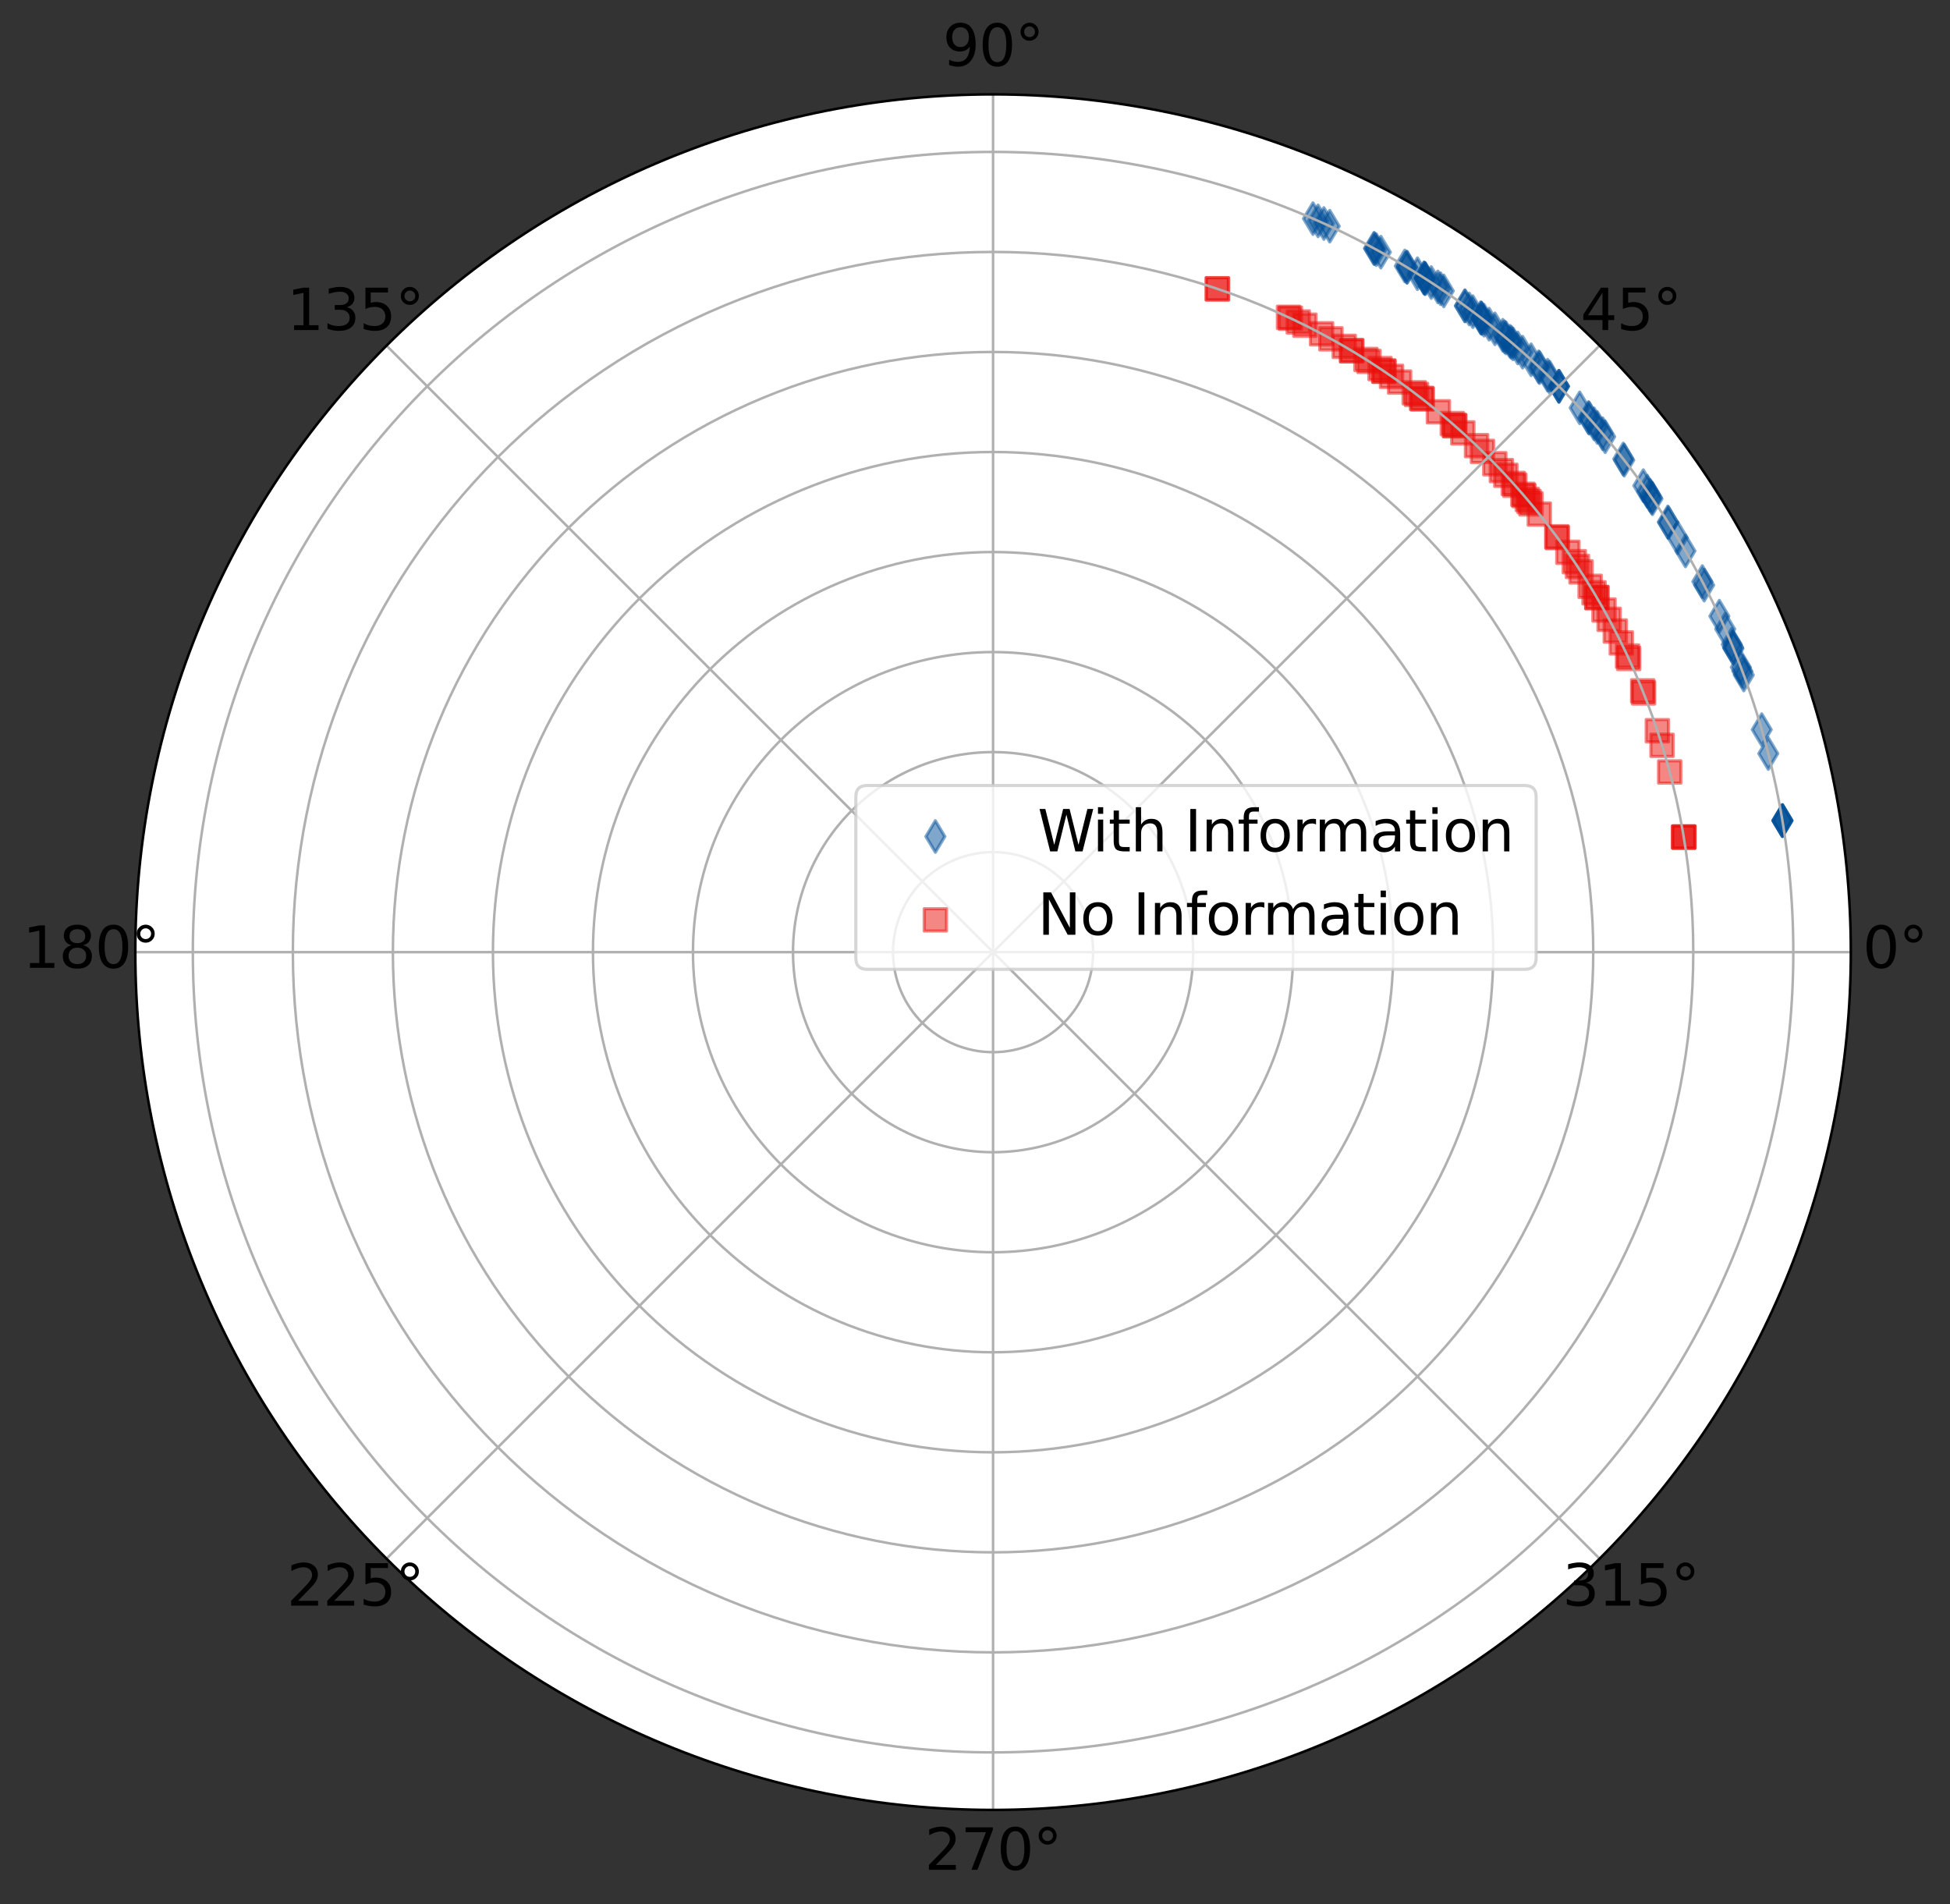 <?xml version="1.0" encoding="utf-8" standalone="no"?>
<!DOCTYPE svg PUBLIC "-//W3C//DTD SVG 1.1//EN"
  "http://www.w3.org/Graphics/SVG/1.1/DTD/svg11.dtd">
<svg xmlns:xlink="http://www.w3.org/1999/xlink" width="617.905pt" height="603.421pt" viewBox="0 0 617.905 603.421" xmlns="http://www.w3.org/2000/svg" version="1.1">
 <rect x="0" y="0" width="617.905" height="603.421" fill="#333333" stroke="none"/>
 <defs>
  <style type="text/css">*{stroke-linejoin: round; stroke-linecap: butt}</style>
 </defs>
 <g id="figure_1">
  <g id="patch_1">
   <path d="M 0 603.421 
L 617.905 603.421 
L 617.905 0 
L 0 0 
L 0 603.421 
z
" style="fill: none"/>
  </g>
  <g id="axes_1">
   <g id="patch_2">
    <path d="M 586.479 301.71 
C 586.479 266.018 579.448 230.672 565.789 197.697 
C 552.13 164.721 532.109 134.757 506.87 109.519 
C 481.632 84.28 451.668 64.259 418.692 50.6 
C 385.717 36.941 350.371 29.91 314.679 29.91 
C 278.986 29.91 243.641 36.941 210.665 50.6 
C 177.69 64.259 147.726 84.28 122.487 109.519 
C 97.249 134.757 77.227 164.721 63.568 197.697 
C 49.909 230.672 42.879 266.018 42.879 301.71 
C 42.879 337.403 49.909 372.748 63.568 405.724 
C 77.227 438.699 97.249 468.664 122.487 493.902 
C 147.726 519.14 177.69 539.162 210.665 552.821 
C 243.641 566.48 278.986 573.51 314.679 573.51 
C 350.371 573.51 385.717 566.48 418.692 552.821 
C 451.668 539.162 481.632 519.14 506.87 493.902 
C 532.109 468.664 552.13 438.699 565.789 405.724 
C 579.448 372.748 586.479 337.403 586.479 301.71 
M 314.679 301.71 
C 314.679 301.71 314.679 301.71 314.679 301.71 
C 314.679 301.71 314.679 301.71 314.679 301.71 
C 314.679 301.71 314.679 301.71 314.679 301.71 
C 314.679 301.71 314.679 301.71 314.679 301.71 
C 314.679 301.71 314.679 301.71 314.679 301.71 
C 314.679 301.71 314.679 301.71 314.679 301.71 
C 314.679 301.71 314.679 301.71 314.679 301.71 
C 314.679 301.71 314.679 301.71 314.679 301.71 
C 314.679 301.71 314.679 301.71 314.679 301.71 
C 314.679 301.71 314.679 301.71 314.679 301.71 
C 314.679 301.71 314.679 301.71 314.679 301.71 
C 314.679 301.71 314.679 301.71 314.679 301.71 
C 314.679 301.71 314.679 301.71 314.679 301.71 
C 314.679 301.71 314.679 301.71 314.679 301.71 
C 314.679 301.71 314.679 301.71 314.679 301.71 
C 314.679 301.71 314.679 301.71 314.679 301.71 
M 586.479 301.71 
z
" style="fill: #ffffff"/>
   </g>
   <g id="PathCollection_1">
    <defs>
     <path id="m6278ebc151" d="M -0 5 
L 3 0 
L 0 -5 
L -3 -0 
z
" style="stroke: #004e98; stroke-opacity: 0.5"/>
    </defs>
    <g clip-path="url(#pde734c4615)">
     <use xlink:href="#m6278ebc151" x="435.348" y="78.688" style="fill: #004e98; fill-opacity: 0.5; stroke: #004e98; stroke-opacity: 0.5"/>
     <use xlink:href="#m6278ebc151" x="507.846" y="137.435" style="fill: #004e98; fill-opacity: 0.5; stroke: #004e98; stroke-opacity: 0.5"/>
     <use xlink:href="#m6278ebc151" x="477.223" y="107.085" style="fill: #004e98; fill-opacity: 0.5; stroke: #004e98; stroke-opacity: 0.5"/>
     <use xlink:href="#m6278ebc151" x="457.502" y="92.184" style="fill: #004e98; fill-opacity: 0.5; stroke: #004e98; stroke-opacity: 0.5"/>
     <use xlink:href="#m6278ebc151" x="534.082" y="174.58" style="fill: #004e98; fill-opacity: 0.5; stroke: #004e98; stroke-opacity: 0.5"/>
     <use xlink:href="#m6278ebc151" x="540.01" y="185.41" style="fill: #004e98; fill-opacity: 0.5; stroke: #004e98; stroke-opacity: 0.5"/>
     <use xlink:href="#m6278ebc151" x="505.132" y="134.296" style="fill: #004e98; fill-opacity: 0.5; stroke: #004e98; stroke-opacity: 0.5"/>
     <use xlink:href="#m6278ebc151" x="466.715" y="98.769" style="fill: #004e98; fill-opacity: 0.5; stroke: #004e98; stroke-opacity: 0.5"/>
     <use xlink:href="#m6278ebc151" x="564.803" y="260.023" style="fill: #004e98; fill-opacity: 0.5; stroke: #004e98; stroke-opacity: 0.5"/>
     <use xlink:href="#m6278ebc151" x="436.103" y="79.099" style="fill: #004e98; fill-opacity: 0.5; stroke: #004e98; stroke-opacity: 0.5"/>
     <use xlink:href="#m6278ebc151" x="564.803" y="260.023" style="fill: #004e98; fill-opacity: 0.5; stroke: #004e98; stroke-opacity: 0.5"/>
     <use xlink:href="#m6278ebc151" x="445.142" y="84.272" style="fill: #004e98; fill-opacity: 0.5; stroke: #004e98; stroke-opacity: 0.5"/>
     <use xlink:href="#m6278ebc151" x="451.293" y="88.083" style="fill: #004e98; fill-opacity: 0.5; stroke: #004e98; stroke-opacity: 0.5"/>
     <use xlink:href="#m6278ebc151" x="465.55" y="97.902" style="fill: #004e98; fill-opacity: 0.5; stroke: #004e98; stroke-opacity: 0.5"/>
     <use xlink:href="#m6278ebc151" x="514.37" y="145.43" style="fill: #004e98; fill-opacity: 0.5; stroke: #004e98; stroke-opacity: 0.5"/>
     <use xlink:href="#m6278ebc151" x="508.641" y="138.374" style="fill: #004e98; fill-opacity: 0.5; stroke: #004e98; stroke-opacity: 0.5"/>
     <use xlink:href="#m6278ebc151" x="469.539" y="100.917" style="fill: #004e98; fill-opacity: 0.5; stroke: #004e98; stroke-opacity: 0.5"/>
     <use xlink:href="#m6278ebc151" x="493.983" y="122.406" style="fill: #004e98; fill-opacity: 0.5; stroke: #004e98; stroke-opacity: 0.5"/>
     <use xlink:href="#m6278ebc151" x="470.235" y="101.455" style="fill: #004e98; fill-opacity: 0.5; stroke: #004e98; stroke-opacity: 0.5"/>
     <use xlink:href="#m6278ebc151" x="485.166" y="114.003" style="fill: #004e98; fill-opacity: 0.5; stroke: #004e98; stroke-opacity: 0.5"/>
     <use xlink:href="#m6278ebc151" x="416.041" y="69.276" style="fill: #004e98; fill-opacity: 0.5; stroke: #004e98; stroke-opacity: 0.5"/>
     <use xlink:href="#m6278ebc151" x="521.971" y="155.663" style="fill: #004e98; fill-opacity: 0.5; stroke: #004e98; stroke-opacity: 0.5"/>
     <use xlink:href="#m6278ebc151" x="523.383" y="157.687" style="fill: #004e98; fill-opacity: 0.5; stroke: #004e98; stroke-opacity: 0.5"/>
     <use xlink:href="#m6278ebc151" x="456.483" y="91.492" style="fill: #004e98; fill-opacity: 0.5; stroke: #004e98; stroke-opacity: 0.5"/>
     <use xlink:href="#m6278ebc151" x="453.526" y="89.528" style="fill: #004e98; fill-opacity: 0.5; stroke: #004e98; stroke-opacity: 0.5"/>
     <use xlink:href="#m6278ebc151" x="552.108" y="212.674" style="fill: #004e98; fill-opacity: 0.5; stroke: #004e98; stroke-opacity: 0.5"/>
     <use xlink:href="#m6278ebc151" x="417.665" y="69.991" style="fill: #004e98; fill-opacity: 0.5; stroke: #004e98; stroke-opacity: 0.5"/>
     <use xlink:href="#m6278ebc151" x="482.479" y="111.597" style="fill: #004e98; fill-opacity: 0.5; stroke: #004e98; stroke-opacity: 0.5"/>
     <use xlink:href="#m6278ebc151" x="445.883" y="84.719" style="fill: #004e98; fill-opacity: 0.5; stroke: #004e98; stroke-opacity: 0.5"/>
     <use xlink:href="#m6278ebc151" x="478.906" y="108.502" style="fill: #004e98; fill-opacity: 0.5; stroke: #004e98; stroke-opacity: 0.5"/>
     <use xlink:href="#m6278ebc151" x="437.56" y="79.899" style="fill: #004e98; fill-opacity: 0.5; stroke: #004e98; stroke-opacity: 0.5"/>
     <use xlink:href="#m6278ebc151" x="558.253" y="231.202" style="fill: #004e98; fill-opacity: 0.5; stroke: #004e98; stroke-opacity: 0.5"/>
     <use xlink:href="#m6278ebc151" x="523.635" y="158.053" style="fill: #004e98; fill-opacity: 0.5; stroke: #004e98; stroke-opacity: 0.5"/>
     <use xlink:href="#m6278ebc151" x="487.577" y="116.222" style="fill: #004e98; fill-opacity: 0.5; stroke: #004e98; stroke-opacity: 0.5"/>
     <use xlink:href="#m6278ebc151" x="421.364" y="71.671" style="fill: #004e98; fill-opacity: 0.5; stroke: #004e98; stroke-opacity: 0.5"/>
     <use xlink:href="#m6278ebc151" x="490.405" y="118.898" style="fill: #004e98; fill-opacity: 0.5; stroke: #004e98; stroke-opacity: 0.5"/>
     <use xlink:href="#m6278ebc151" x="445.796" y="84.666" style="fill: #004e98; fill-opacity: 0.5; stroke: #004e98; stroke-opacity: 0.5"/>
     <use xlink:href="#m6278ebc151" x="451.617" y="88.291" style="fill: #004e98; fill-opacity: 0.5; stroke: #004e98; stroke-opacity: 0.5"/>
     <use xlink:href="#m6278ebc151" x="491.058" y="119.529" style="fill: #004e98; fill-opacity: 0.5; stroke: #004e98; stroke-opacity: 0.5"/>
     <use xlink:href="#m6278ebc151" x="476.195" y="106.23" style="fill: #004e98; fill-opacity: 0.5; stroke: #004e98; stroke-opacity: 0.5"/>
     <use xlink:href="#m6278ebc151" x="464.261" y="96.954" style="fill: #004e98; fill-opacity: 0.5; stroke: #004e98; stroke-opacity: 0.5"/>
     <use xlink:href="#m6278ebc151" x="549.29" y="205.493" style="fill: #004e98; fill-opacity: 0.5; stroke: #004e98; stroke-opacity: 0.5"/>
     <use xlink:href="#m6278ebc151" x="455.617" y="90.911" style="fill: #004e98; fill-opacity: 0.5; stroke: #004e98; stroke-opacity: 0.5"/>
     <use xlink:href="#m6278ebc151" x="480.944" y="110.253" style="fill: #004e98; fill-opacity: 0.5; stroke: #004e98; stroke-opacity: 0.5"/>
     <use xlink:href="#m6278ebc151" x="449.158" y="86.733" style="fill: #004e98; fill-opacity: 0.5; stroke: #004e98; stroke-opacity: 0.5"/>
     <use xlink:href="#m6278ebc151" x="473.71" y="104.203" style="fill: #004e98; fill-opacity: 0.5; stroke: #004e98; stroke-opacity: 0.5"/>
     <use xlink:href="#m6278ebc151" x="435.553" y="78.799" style="fill: #004e98; fill-opacity: 0.5; stroke: #004e98; stroke-opacity: 0.5"/>
     <use xlink:href="#m6278ebc151" x="522.891" y="156.977" style="fill: #004e98; fill-opacity: 0.5; stroke: #004e98; stroke-opacity: 0.5"/>
     <use xlink:href="#m6278ebc151" x="520.718" y="153.9" style="fill: #004e98; fill-opacity: 0.5; stroke: #004e98; stroke-opacity: 0.5"/>
     <use xlink:href="#m6278ebc151" x="528.482" y="165.372" style="fill: #004e98; fill-opacity: 0.5; stroke: #004e98; stroke-opacity: 0.5"/>
     <use xlink:href="#m6278ebc151" x="476.798" y="106.73" style="fill: #004e98; fill-opacity: 0.5; stroke: #004e98; stroke-opacity: 0.5"/>
     <use xlink:href="#m6278ebc151" x="503.35" y="132.291" style="fill: #004e98; fill-opacity: 0.5; stroke: #004e98; stroke-opacity: 0.5"/>
     <use xlink:href="#m6278ebc151" x="469.196" y="100.652" style="fill: #004e98; fill-opacity: 0.5; stroke: #004e98; stroke-opacity: 0.5"/>
     <use xlink:href="#m6278ebc151" x="564.803" y="260.023" style="fill: #004e98; fill-opacity: 0.5; stroke: #004e98; stroke-opacity: 0.5"/>
     <use xlink:href="#m6278ebc151" x="549.153" y="205.162" style="fill: #004e98; fill-opacity: 0.5; stroke: #004e98; stroke-opacity: 0.5"/>
     <use xlink:href="#m6278ebc151" x="493.983" y="122.406" style="fill: #004e98; fill-opacity: 0.5; stroke: #004e98; stroke-opacity: 0.5"/>
     <use xlink:href="#m6278ebc151" x="469.397" y="100.807" style="fill: #004e98; fill-opacity: 0.5; stroke: #004e98; stroke-opacity: 0.5"/>
     <use xlink:href="#m6278ebc151" x="514.68" y="145.827" style="fill: #004e98; fill-opacity: 0.5; stroke: #004e98; stroke-opacity: 0.5"/>
     <use xlink:href="#m6278ebc151" x="500.56" y="129.234" style="fill: #004e98; fill-opacity: 0.5; stroke: #004e98; stroke-opacity: 0.5"/>
     <use xlink:href="#m6278ebc151" x="464.153" y="96.875" style="fill: #004e98; fill-opacity: 0.5; stroke: #004e98; stroke-opacity: 0.5"/>
     <use xlink:href="#m6278ebc151" x="451.244" y="88.052" style="fill: #004e98; fill-opacity: 0.5; stroke: #004e98; stroke-opacity: 0.5"/>
     <use xlink:href="#m6278ebc151" x="503.55" y="132.513" style="fill: #004e98; fill-opacity: 0.5; stroke: #004e98; stroke-opacity: 0.5"/>
     <use xlink:href="#m6278ebc151" x="479.439" y="108.957" style="fill: #004e98; fill-opacity: 0.5; stroke: #004e98; stroke-opacity: 0.5"/>
     <use xlink:href="#m6278ebc151" x="471.859" y="102.727" style="fill: #004e98; fill-opacity: 0.5; stroke: #004e98; stroke-opacity: 0.5"/>
     <use xlink:href="#m6278ebc151" x="544.819" y="195.243" style="fill: #004e98; fill-opacity: 0.5; stroke: #004e98; stroke-opacity: 0.5"/>
     <use xlink:href="#m6278ebc151" x="531.612" y="170.409" style="fill: #004e98; fill-opacity: 0.5; stroke: #004e98; stroke-opacity: 0.5"/>
     <use xlink:href="#m6278ebc151" x="528.652" y="165.64" style="fill: #004e98; fill-opacity: 0.5; stroke: #004e98; stroke-opacity: 0.5"/>
     <use xlink:href="#m6278ebc151" x="539.426" y="184.286" style="fill: #004e98; fill-opacity: 0.5; stroke: #004e98; stroke-opacity: 0.5"/>
     <use xlink:href="#m6278ebc151" x="419.509" y="70.819" style="fill: #004e98; fill-opacity: 0.5; stroke: #004e98; stroke-opacity: 0.5"/>
     <use xlink:href="#m6278ebc151" x="552.562" y="213.894" style="fill: #004e98; fill-opacity: 0.5; stroke: #004e98; stroke-opacity: 0.5"/>
     <use xlink:href="#m6278ebc151" x="548.747" y="204.182" style="fill: #004e98; fill-opacity: 0.5; stroke: #004e98; stroke-opacity: 0.5"/>
     <use xlink:href="#m6278ebc151" x="506.136" y="135.445" style="fill: #004e98; fill-opacity: 0.5; stroke: #004e98; stroke-opacity: 0.5"/>
     <use xlink:href="#m6278ebc151" x="551.641" y="211.439" style="fill: #004e98; fill-opacity: 0.5; stroke: #004e98; stroke-opacity: 0.5"/>
     <use xlink:href="#m6278ebc151" x="487.868" y="116.494" style="fill: #004e98; fill-opacity: 0.5; stroke: #004e98; stroke-opacity: 0.5"/>
     <use xlink:href="#m6278ebc151" x="564.803" y="260.023" style="fill: #004e98; fill-opacity: 0.5; stroke: #004e98; stroke-opacity: 0.5"/>
     <use xlink:href="#m6278ebc151" x="451.597" y="88.278" style="fill: #004e98; fill-opacity: 0.5; stroke: #004e98; stroke-opacity: 0.5"/>
     <use xlink:href="#m6278ebc151" x="546.678" y="199.358" style="fill: #004e98; fill-opacity: 0.5; stroke: #004e98; stroke-opacity: 0.5"/>
     <use xlink:href="#m6278ebc151" x="493.983" y="122.406" style="fill: #004e98; fill-opacity: 0.5; stroke: #004e98; stroke-opacity: 0.5"/>
     <use xlink:href="#m6278ebc151" x="560.32" y="238.778" style="fill: #004e98; fill-opacity: 0.5; stroke: #004e98; stroke-opacity: 0.5"/>
     <use xlink:href="#m6278ebc151" x="478.473" y="108.135" style="fill: #004e98; fill-opacity: 0.5; stroke: #004e98; stroke-opacity: 0.5"/>
    </g>
   </g>
   <g id="PathCollection_2">
    <defs>
     <path id="m0d57a22865" d="M -3.536 3.536 
L 3.536 3.536 
L 3.536 -3.536 
L -3.536 -3.536 
z
" style="stroke: #ea0f0b; stroke-opacity: 0.5"/>
    </defs>
    <g clip-path="url(#pde734c4615)">
     <use xlink:href="#m0d57a22865" x="385.706" y="91.509" style="fill: #ea0f0b; fill-opacity: 0.5; stroke: #ea0f0b; stroke-opacity: 0.5"/>
     <use xlink:href="#m0d57a22865" x="526.654" y="236.165" style="fill: #ea0f0b; fill-opacity: 0.5; stroke: #ea0f0b; stroke-opacity: 0.5"/>
     <use xlink:href="#m0d57a22865" x="460.884" y="134.816" style="fill: #ea0f0b; fill-opacity: 0.5; stroke: #ea0f0b; stroke-opacity: 0.5"/>
     <use xlink:href="#m0d57a22865" x="496.819" y="175.004" style="fill: #ea0f0b; fill-opacity: 0.5; stroke: #ea0f0b; stroke-opacity: 0.5"/>
     <use xlink:href="#m0d57a22865" x="509.891" y="196.251" style="fill: #ea0f0b; fill-opacity: 0.5; stroke: #ea0f0b; stroke-opacity: 0.5"/>
     <use xlink:href="#m0d57a22865" x="408.915" y="100.839" style="fill: #ea0f0b; fill-opacity: 0.5; stroke: #ea0f0b; stroke-opacity: 0.5"/>
     <use xlink:href="#m0d57a22865" x="485.13" y="159.668" style="fill: #ea0f0b; fill-opacity: 0.5; stroke: #ea0f0b; stroke-opacity: 0.5"/>
     <use xlink:href="#m0d57a22865" x="455.788" y="130.486" style="fill: #ea0f0b; fill-opacity: 0.5; stroke: #ea0f0b; stroke-opacity: 0.5"/>
     <use xlink:href="#m0d57a22865" x="440.946" y="119.265" style="fill: #ea0f0b; fill-opacity: 0.5; stroke: #ea0f0b; stroke-opacity: 0.5"/>
     <use xlink:href="#m0d57a22865" x="479.518" y="153.192" style="fill: #ea0f0b; fill-opacity: 0.5; stroke: #ea0f0b; stroke-opacity: 0.5"/>
     <use xlink:href="#m0d57a22865" x="437.294" y="116.791" style="fill: #ea0f0b; fill-opacity: 0.5; stroke: #ea0f0b; stroke-opacity: 0.5"/>
     <use xlink:href="#m0d57a22865" x="500.988" y="181.217" style="fill: #ea0f0b; fill-opacity: 0.5; stroke: #ea0f0b; stroke-opacity: 0.5"/>
     <use xlink:href="#m0d57a22865" x="533.537" y="265.234" style="fill: #ea0f0b; fill-opacity: 0.5; stroke: #ea0f0b; stroke-opacity: 0.5"/>
     <use xlink:href="#m0d57a22865" x="385.799" y="91.54" style="fill: #ea0f0b; fill-opacity: 0.5; stroke: #ea0f0b; stroke-opacity: 0.5"/>
     <use xlink:href="#m0d57a22865" x="460.208" y="134.226" style="fill: #ea0f0b; fill-opacity: 0.5; stroke: #ea0f0b; stroke-opacity: 0.5"/>
     <use xlink:href="#m0d57a22865" x="443.502" y="121.061" style="fill: #ea0f0b; fill-opacity: 0.5; stroke: #ea0f0b; stroke-opacity: 0.5"/>
     <use xlink:href="#m0d57a22865" x="408.3" y="100.552" style="fill: #ea0f0b; fill-opacity: 0.5; stroke: #ea0f0b; stroke-opacity: 0.5"/>
     <use xlink:href="#m0d57a22865" x="432.824" y="113.904" style="fill: #ea0f0b; fill-opacity: 0.5; stroke: #ea0f0b; stroke-opacity: 0.5"/>
     <use xlink:href="#m0d57a22865" x="506.029" y="189.396" style="fill: #ea0f0b; fill-opacity: 0.5; stroke: #ea0f0b; stroke-opacity: 0.5"/>
     <use xlink:href="#m0d57a22865" x="421.74" y="107.371" style="fill: #ea0f0b; fill-opacity: 0.5; stroke: #ea0f0b; stroke-opacity: 0.5"/>
     <use xlink:href="#m0d57a22865" x="533.537" y="265.234" style="fill: #ea0f0b; fill-opacity: 0.5; stroke: #ea0f0b; stroke-opacity: 0.5"/>
     <use xlink:href="#m0d57a22865" x="503.871" y="185.797" style="fill: #ea0f0b; fill-opacity: 0.5; stroke: #ea0f0b; stroke-opacity: 0.5"/>
     <use xlink:href="#m0d57a22865" x="418.774" y="105.767" style="fill: #ea0f0b; fill-opacity: 0.5; stroke: #ea0f0b; stroke-opacity: 0.5"/>
     <use xlink:href="#m0d57a22865" x="463.539" y="137.18" style="fill: #ea0f0b; fill-opacity: 0.5; stroke: #ea0f0b; stroke-opacity: 0.5"/>
     <use xlink:href="#m0d57a22865" x="508.268" y="193.3" style="fill: #ea0f0b; fill-opacity: 0.5; stroke: #ea0f0b; stroke-opacity: 0.5"/>
     <use xlink:href="#m0d57a22865" x="450.448" y="126.221" style="fill: #ea0f0b; fill-opacity: 0.5; stroke: #ea0f0b; stroke-opacity: 0.5"/>
     <use xlink:href="#m0d57a22865" x="482.919" y="157.056" style="fill: #ea0f0b; fill-opacity: 0.5; stroke: #ea0f0b; stroke-opacity: 0.5"/>
     <use xlink:href="#m0d57a22865" x="505.113" y="187.849" style="fill: #ea0f0b; fill-opacity: 0.5; stroke: #ea0f0b; stroke-opacity: 0.5"/>
     <use xlink:href="#m0d57a22865" x="411.39" y="102.019" style="fill: #ea0f0b; fill-opacity: 0.5; stroke: #ea0f0b; stroke-opacity: 0.5"/>
     <use xlink:href="#m0d57a22865" x="450.717" y="126.43" style="fill: #ea0f0b; fill-opacity: 0.5; stroke: #ea0f0b; stroke-opacity: 0.5"/>
     <use xlink:href="#m0d57a22865" x="460.98" y="134.9" style="fill: #ea0f0b; fill-opacity: 0.5; stroke: #ea0f0b; stroke-opacity: 0.5"/>
     <use xlink:href="#m0d57a22865" x="469.765" y="143.034" style="fill: #ea0f0b; fill-opacity: 0.5; stroke: #ea0f0b; stroke-opacity: 0.5"/>
     <use xlink:href="#m0d57a22865" x="516.097" y="208.65" style="fill: #ea0f0b; fill-opacity: 0.5; stroke: #ea0f0b; stroke-opacity: 0.5"/>
     <use xlink:href="#m0d57a22865" x="473.67" y="146.948" style="fill: #ea0f0b; fill-opacity: 0.5; stroke: #ea0f0b; stroke-opacity: 0.5"/>
     <use xlink:href="#m0d57a22865" x="505.973" y="189.3" style="fill: #ea0f0b; fill-opacity: 0.5; stroke: #ea0f0b; stroke-opacity: 0.5"/>
     <use xlink:href="#m0d57a22865" x="520.532" y="218.921" style="fill: #ea0f0b; fill-opacity: 0.5; stroke: #ea0f0b; stroke-opacity: 0.5"/>
     <use xlink:href="#m0d57a22865" x="493.491" y="170.348" style="fill: #ea0f0b; fill-opacity: 0.5; stroke: #ea0f0b; stroke-opacity: 0.5"/>
     <use xlink:href="#m0d57a22865" x="513.75" y="203.73" style="fill: #ea0f0b; fill-opacity: 0.5; stroke: #ea0f0b; stroke-opacity: 0.5"/>
     <use xlink:href="#m0d57a22865" x="525.17" y="231.546" style="fill: #ea0f0b; fill-opacity: 0.5; stroke: #ea0f0b; stroke-opacity: 0.5"/>
     <use xlink:href="#m0d57a22865" x="428.342" y="111.158" style="fill: #ea0f0b; fill-opacity: 0.5; stroke: #ea0f0b; stroke-opacity: 0.5"/>
     <use xlink:href="#m0d57a22865" x="413.485" y="103.047" style="fill: #ea0f0b; fill-opacity: 0.5; stroke: #ea0f0b; stroke-opacity: 0.5"/>
     <use xlink:href="#m0d57a22865" x="480.031" y="153.764" style="fill: #ea0f0b; fill-opacity: 0.5; stroke: #ea0f0b; stroke-opacity: 0.5"/>
     <use xlink:href="#m0d57a22865" x="475.751" y="149.115" style="fill: #ea0f0b; fill-opacity: 0.5; stroke: #ea0f0b; stroke-opacity: 0.5"/>
     <use xlink:href="#m0d57a22865" x="499.86" y="179.491" style="fill: #ea0f0b; fill-opacity: 0.5; stroke: #ea0f0b; stroke-opacity: 0.5"/>
     <use xlink:href="#m0d57a22865" x="433.799" y="114.521" style="fill: #ea0f0b; fill-opacity: 0.5; stroke: #ea0f0b; stroke-opacity: 0.5"/>
     <use xlink:href="#m0d57a22865" x="533.537" y="265.234" style="fill: #ea0f0b; fill-opacity: 0.5; stroke: #ea0f0b; stroke-opacity: 0.5"/>
     <use xlink:href="#m0d57a22865" x="483.959" y="158.274" style="fill: #ea0f0b; fill-opacity: 0.5; stroke: #ea0f0b; stroke-opacity: 0.5"/>
     <use xlink:href="#m0d57a22865" x="448.861" y="125.005" style="fill: #ea0f0b; fill-opacity: 0.5; stroke: #ea0f0b; stroke-opacity: 0.5"/>
     <use xlink:href="#m0d57a22865" x="493.303" y="170.093" style="fill: #ea0f0b; fill-opacity: 0.5; stroke: #ea0f0b; stroke-opacity: 0.5"/>
     <use xlink:href="#m0d57a22865" x="448.129" y="124.451" style="fill: #ea0f0b; fill-opacity: 0.5; stroke: #ea0f0b; stroke-opacity: 0.5"/>
     <use xlink:href="#m0d57a22865" x="484.536" y="158.958" style="fill: #ea0f0b; fill-opacity: 0.5; stroke: #ea0f0b; stroke-opacity: 0.5"/>
     <use xlink:href="#m0d57a22865" x="515.74" y="207.882" style="fill: #ea0f0b; fill-opacity: 0.5; stroke: #ea0f0b; stroke-opacity: 0.5"/>
     <use xlink:href="#m0d57a22865" x="482.56" y="156.639" style="fill: #ea0f0b; fill-opacity: 0.5; stroke: #ea0f0b; stroke-opacity: 0.5"/>
     <use xlink:href="#m0d57a22865" x="487.769" y="162.896" style="fill: #ea0f0b; fill-opacity: 0.5; stroke: #ea0f0b; stroke-opacity: 0.5"/>
     <use xlink:href="#m0d57a22865" x="428.267" y="111.113" style="fill: #ea0f0b; fill-opacity: 0.5; stroke: #ea0f0b; stroke-opacity: 0.5"/>
     <use xlink:href="#m0d57a22865" x="425.957" y="109.755" style="fill: #ea0f0b; fill-opacity: 0.5; stroke: #ea0f0b; stroke-opacity: 0.5"/>
     <use xlink:href="#m0d57a22865" x="520.794" y="219.574" style="fill: #ea0f0b; fill-opacity: 0.5; stroke: #ea0f0b; stroke-opacity: 0.5"/>
     <use xlink:href="#m0d57a22865" x="498.862" y="177.992" style="fill: #ea0f0b; fill-opacity: 0.5; stroke: #ea0f0b; stroke-opacity: 0.5"/>
     <use xlink:href="#m0d57a22865" x="477.161" y="150.617" style="fill: #ea0f0b; fill-opacity: 0.5; stroke: #ea0f0b; stroke-opacity: 0.5"/>
     <use xlink:href="#m0d57a22865" x="511.844" y="199.948" style="fill: #ea0f0b; fill-opacity: 0.5; stroke: #ea0f0b; stroke-opacity: 0.5"/>
     <use xlink:href="#m0d57a22865" x="438.45" y="117.563" style="fill: #ea0f0b; fill-opacity: 0.5; stroke: #ea0f0b; stroke-opacity: 0.5"/>
     <use xlink:href="#m0d57a22865" x="529.084" y="244.613" style="fill: #ea0f0b; fill-opacity: 0.5; stroke: #ea0f0b; stroke-opacity: 0.5"/>
     <use xlink:href="#m0d57a22865" x="467.88" y="141.214" style="fill: #ea0f0b; fill-opacity: 0.5; stroke: #ea0f0b; stroke-opacity: 0.5"/>
     <use xlink:href="#m0d57a22865" x="438.586" y="117.654" style="fill: #ea0f0b; fill-opacity: 0.5; stroke: #ea0f0b; stroke-opacity: 0.5"/>
    </g>
   </g>
   <g id="PathCollection_3">
    <defs>
     <path id="m893c967ba4" d="M 0 3 
C 0.796 3 1.559 2.684 2.121 2.121 
C 2.684 1.559 3 0.796 3 0 
C 3 -0.796 2.684 -1.559 2.121 -2.121 
C 1.559 -2.684 0.796 -3 0 -3 
C -0.796 -3 -1.559 -2.684 -2.121 -2.121 
C -2.684 -1.559 -3 -0.796 -3 0 
C -3 0.796 -2.684 1.559 -2.121 2.121 
C -1.559 2.684 -0.796 3 0 3 
z
" style="stroke: #1f77b4; stroke-opacity: 0"/>
    </defs>
    <g clip-path="url(#pde734c4615)">
     <use xlink:href="#m893c967ba4" x="442.89" y="64.749" style="fill: #1f77b4; fill-opacity: 0; stroke: #1f77b4; stroke-opacity: 0"/>
     <use xlink:href="#m893c967ba4" x="519.919" y="127.168" style="fill: #1f77b4; fill-opacity: 0; stroke: #1f77b4; stroke-opacity: 0"/>
     <use xlink:href="#m893c967ba4" x="487.382" y="94.92" style="fill: #1f77b4; fill-opacity: 0; stroke: #1f77b4; stroke-opacity: 0"/>
     <use xlink:href="#m893c967ba4" x="466.429" y="79.088" style="fill: #1f77b4; fill-opacity: 0; stroke: #1f77b4; stroke-opacity: 0"/>
     <use xlink:href="#m893c967ba4" x="547.795" y="166.634" style="fill: #1f77b4; fill-opacity: 0; stroke: #1f77b4; stroke-opacity: 0"/>
     <use xlink:href="#m893c967ba4" x="554.093" y="178.141" style="fill: #1f77b4; fill-opacity: 0; stroke: #1f77b4; stroke-opacity: 0"/>
     <use xlink:href="#m893c967ba4" x="517.035" y="123.833" style="fill: #1f77b4; fill-opacity: 0; stroke: #1f77b4; stroke-opacity: 0"/>
     <use xlink:href="#m893c967ba4" x="476.217" y="86.086" style="fill: #1f77b4; fill-opacity: 0; stroke: #1f77b4; stroke-opacity: 0"/>
     <use xlink:href="#m893c967ba4" x="580.436" y="257.417" style="fill: #1f77b4; fill-opacity: 0; stroke: #1f77b4; stroke-opacity: 0"/>
     <use xlink:href="#m893c967ba4" x="443.692" y="65.185" style="fill: #1f77b4; fill-opacity: 0; stroke: #1f77b4; stroke-opacity: 0"/>
     <use xlink:href="#m893c967ba4" x="580.436" y="257.417" style="fill: #1f77b4; fill-opacity: 0; stroke: #1f77b4; stroke-opacity: 0"/>
     <use xlink:href="#m893c967ba4" x="453.296" y="70.682" style="fill: #1f77b4; fill-opacity: 0; stroke: #1f77b4; stroke-opacity: 0"/>
     <use xlink:href="#m893c967ba4" x="459.831" y="74.732" style="fill: #1f77b4; fill-opacity: 0; stroke: #1f77b4; stroke-opacity: 0"/>
     <use xlink:href="#m893c967ba4" x="474.979" y="85.164" style="fill: #1f77b4; fill-opacity: 0; stroke: #1f77b4; stroke-opacity: 0"/>
     <use xlink:href="#m893c967ba4" x="526.851" y="135.663" style="fill: #1f77b4; fill-opacity: 0; stroke: #1f77b4; stroke-opacity: 0"/>
     <use xlink:href="#m893c967ba4" x="520.763" y="128.165" style="fill: #1f77b4; fill-opacity: 0; stroke: #1f77b4; stroke-opacity: 0"/>
     <use xlink:href="#m893c967ba4" x="479.218" y="88.367" style="fill: #1f77b4; fill-opacity: 0; stroke: #1f77b4; stroke-opacity: 0"/>
     <use xlink:href="#m893c967ba4" x="505.189" y="111.2" style="fill: #1f77b4; fill-opacity: 0; stroke: #1f77b4; stroke-opacity: 0"/>
     <use xlink:href="#m893c967ba4" x="479.957" y="88.939" style="fill: #1f77b4; fill-opacity: 0; stroke: #1f77b4; stroke-opacity: 0"/>
     <use xlink:href="#m893c967ba4" x="495.821" y="102.271" style="fill: #1f77b4; fill-opacity: 0; stroke: #1f77b4; stroke-opacity: 0"/>
     <use xlink:href="#m893c967ba4" x="422.376" y="54.749" style="fill: #1f77b4; fill-opacity: 0; stroke: #1f77b4; stroke-opacity: 0"/>
     <use xlink:href="#m893c967ba4" x="534.927" y="146.535" style="fill: #1f77b4; fill-opacity: 0; stroke: #1f77b4; stroke-opacity: 0"/>
     <use xlink:href="#m893c967ba4" x="536.427" y="148.686" style="fill: #1f77b4; fill-opacity: 0; stroke: #1f77b4; stroke-opacity: 0"/>
     <use xlink:href="#m893c967ba4" x="465.345" y="78.354" style="fill: #1f77b4; fill-opacity: 0; stroke: #1f77b4; stroke-opacity: 0"/>
     <use xlink:href="#m893c967ba4" x="462.204" y="76.267" style="fill: #1f77b4; fill-opacity: 0; stroke: #1f77b4; stroke-opacity: 0"/>
     <use xlink:href="#m893c967ba4" x="566.947" y="207.11" style="fill: #1f77b4; fill-opacity: 0; stroke: #1f77b4; stroke-opacity: 0"/>
     <use xlink:href="#m893c967ba4" x="424.102" y="55.509" style="fill: #1f77b4; fill-opacity: 0; stroke: #1f77b4; stroke-opacity: 0"/>
     <use xlink:href="#m893c967ba4" x="492.966" y="99.715" style="fill: #1f77b4; fill-opacity: 0; stroke: #1f77b4; stroke-opacity: 0"/>
     <use xlink:href="#m893c967ba4" x="454.083" y="71.157" style="fill: #1f77b4; fill-opacity: 0; stroke: #1f77b4; stroke-opacity: 0"/>
     <use xlink:href="#m893c967ba4" x="489.17" y="96.427" style="fill: #1f77b4; fill-opacity: 0; stroke: #1f77b4; stroke-opacity: 0"/>
     <use xlink:href="#m893c967ba4" x="445.24" y="66.036" style="fill: #1f77b4; fill-opacity: 0; stroke: #1f77b4; stroke-opacity: 0"/>
     <use xlink:href="#m893c967ba4" x="573.477" y="226.795" style="fill: #1f77b4; fill-opacity: 0; stroke: #1f77b4; stroke-opacity: 0"/>
     <use xlink:href="#m893c967ba4" x="536.694" y="149.075" style="fill: #1f77b4; fill-opacity: 0; stroke: #1f77b4; stroke-opacity: 0"/>
     <use xlink:href="#m893c967ba4" x="498.384" y="104.629" style="fill: #1f77b4; fill-opacity: 0; stroke: #1f77b4; stroke-opacity: 0"/>
     <use xlink:href="#m893c967ba4" x="428.032" y="57.293" style="fill: #1f77b4; fill-opacity: 0; stroke: #1f77b4; stroke-opacity: 0"/>
     <use xlink:href="#m893c967ba4" x="501.388" y="107.473" style="fill: #1f77b4; fill-opacity: 0; stroke: #1f77b4; stroke-opacity: 0"/>
     <use xlink:href="#m893c967ba4" x="453.991" y="71.101" style="fill: #1f77b4; fill-opacity: 0; stroke: #1f77b4; stroke-opacity: 0"/>
     <use xlink:href="#m893c967ba4" x="460.176" y="74.952" style="fill: #1f77b4; fill-opacity: 0; stroke: #1f77b4; stroke-opacity: 0"/>
     <use xlink:href="#m893c967ba4" x="502.082" y="108.142" style="fill: #1f77b4; fill-opacity: 0; stroke: #1f77b4; stroke-opacity: 0"/>
     <use xlink:href="#m893c967ba4" x="486.29" y="94.013" style="fill: #1f77b4; fill-opacity: 0; stroke: #1f77b4; stroke-opacity: 0"/>
     <use xlink:href="#m893c967ba4" x="473.61" y="84.157" style="fill: #1f77b4; fill-opacity: 0; stroke: #1f77b4; stroke-opacity: 0"/>
     <use xlink:href="#m893c967ba4" x="563.953" y="199.48" style="fill: #1f77b4; fill-opacity: 0; stroke: #1f77b4; stroke-opacity: 0"/>
     <use xlink:href="#m893c967ba4" x="464.425" y="77.736" style="fill: #1f77b4; fill-opacity: 0; stroke: #1f77b4; stroke-opacity: 0"/>
     <use xlink:href="#m893c967ba4" x="491.336" y="98.287" style="fill: #1f77b4; fill-opacity: 0; stroke: #1f77b4; stroke-opacity: 0"/>
     <use xlink:href="#m893c967ba4" x="457.563" y="73.297" style="fill: #1f77b4; fill-opacity: 0; stroke: #1f77b4; stroke-opacity: 0"/>
     <use xlink:href="#m893c967ba4" x="483.65" y="91.859" style="fill: #1f77b4; fill-opacity: 0; stroke: #1f77b4; stroke-opacity: 0"/>
     <use xlink:href="#m893c967ba4" x="443.108" y="64.867" style="fill: #1f77b4; fill-opacity: 0; stroke: #1f77b4; stroke-opacity: 0"/>
     <use xlink:href="#m893c967ba4" x="535.904" y="147.932" style="fill: #1f77b4; fill-opacity: 0; stroke: #1f77b4; stroke-opacity: 0"/>
     <use xlink:href="#m893c967ba4" x="533.595" y="144.662" style="fill: #1f77b4; fill-opacity: 0; stroke: #1f77b4; stroke-opacity: 0"/>
     <use xlink:href="#m893c967ba4" x="541.845" y="156.851" style="fill: #1f77b4; fill-opacity: 0; stroke: #1f77b4; stroke-opacity: 0"/>
     <use xlink:href="#m893c967ba4" x="486.93" y="94.543" style="fill: #1f77b4; fill-opacity: 0; stroke: #1f77b4; stroke-opacity: 0"/>
     <use xlink:href="#m893c967ba4" x="515.142" y="121.702" style="fill: #1f77b4; fill-opacity: 0; stroke: #1f77b4; stroke-opacity: 0"/>
     <use xlink:href="#m893c967ba4" x="478.853" y="88.086" style="fill: #1f77b4; fill-opacity: 0; stroke: #1f77b4; stroke-opacity: 0"/>
     <use xlink:href="#m893c967ba4" x="580.436" y="257.417" style="fill: #1f77b4; fill-opacity: 0; stroke: #1f77b4; stroke-opacity: 0"/>
     <use xlink:href="#m893c967ba4" x="563.808" y="199.128" style="fill: #1f77b4; fill-opacity: 0; stroke: #1f77b4; stroke-opacity: 0"/>
     <use xlink:href="#m893c967ba4" x="505.189" y="111.2" style="fill: #1f77b4; fill-opacity: 0; stroke: #1f77b4; stroke-opacity: 0"/>
     <use xlink:href="#m893c967ba4" x="479.067" y="88.251" style="fill: #1f77b4; fill-opacity: 0; stroke: #1f77b4; stroke-opacity: 0"/>
     <use xlink:href="#m893c967ba4" x="527.18" y="136.084" style="fill: #1f77b4; fill-opacity: 0; stroke: #1f77b4; stroke-opacity: 0"/>
     <use xlink:href="#m893c967ba4" x="512.178" y="118.454" style="fill: #1f77b4; fill-opacity: 0; stroke: #1f77b4; stroke-opacity: 0"/>
     <use xlink:href="#m893c967ba4" x="473.495" y="84.073" style="fill: #1f77b4; fill-opacity: 0; stroke: #1f77b4; stroke-opacity: 0"/>
     <use xlink:href="#m893c967ba4" x="459.779" y="74.698" style="fill: #1f77b4; fill-opacity: 0; stroke: #1f77b4; stroke-opacity: 0"/>
     <use xlink:href="#m893c967ba4" x="515.354" y="121.938" style="fill: #1f77b4; fill-opacity: 0; stroke: #1f77b4; stroke-opacity: 0"/>
     <use xlink:href="#m893c967ba4" x="489.737" y="96.91" style="fill: #1f77b4; fill-opacity: 0; stroke: #1f77b4; stroke-opacity: 0"/>
     <use xlink:href="#m893c967ba4" x="481.683" y="90.291" style="fill: #1f77b4; fill-opacity: 0; stroke: #1f77b4; stroke-opacity: 0"/>
     <use xlink:href="#m893c967ba4" x="559.203" y="188.589" style="fill: #1f77b4; fill-opacity: 0; stroke: #1f77b4; stroke-opacity: 0"/>
     <use xlink:href="#m893c967ba4" x="545.17" y="162.202" style="fill: #1f77b4; fill-opacity: 0; stroke: #1f77b4; stroke-opacity: 0"/>
     <use xlink:href="#m893c967ba4" x="542.026" y="157.135" style="fill: #1f77b4; fill-opacity: 0; stroke: #1f77b4; stroke-opacity: 0"/>
     <use xlink:href="#m893c967ba4" x="553.473" y="176.947" style="fill: #1f77b4; fill-opacity: 0; stroke: #1f77b4; stroke-opacity: 0"/>
     <use xlink:href="#m893c967ba4" x="426.06" y="56.389" style="fill: #1f77b4; fill-opacity: 0; stroke: #1f77b4; stroke-opacity: 0"/>
     <use xlink:href="#m893c967ba4" x="567.429" y="208.405" style="fill: #1f77b4; fill-opacity: 0; stroke: #1f77b4; stroke-opacity: 0"/>
     <use xlink:href="#m893c967ba4" x="563.377" y="198.086" style="fill: #1f77b4; fill-opacity: 0; stroke: #1f77b4; stroke-opacity: 0"/>
     <use xlink:href="#m893c967ba4" x="518.102" y="125.053" style="fill: #1f77b4; fill-opacity: 0; stroke: #1f77b4; stroke-opacity: 0"/>
     <use xlink:href="#m893c967ba4" x="566.451" y="205.797" style="fill: #1f77b4; fill-opacity: 0; stroke: #1f77b4; stroke-opacity: 0"/>
     <use xlink:href="#m893c967ba4" x="498.693" y="104.917" style="fill: #1f77b4; fill-opacity: 0; stroke: #1f77b4; stroke-opacity: 0"/>
     <use xlink:href="#m893c967ba4" x="580.436" y="257.417" style="fill: #1f77b4; fill-opacity: 0; stroke: #1f77b4; stroke-opacity: 0"/>
     <use xlink:href="#m893c967ba4" x="460.155" y="74.939" style="fill: #1f77b4; fill-opacity: 0; stroke: #1f77b4; stroke-opacity: 0"/>
     <use xlink:href="#m893c967ba4" x="561.178" y="192.96" style="fill: #1f77b4; fill-opacity: 0; stroke: #1f77b4; stroke-opacity: 0"/>
     <use xlink:href="#m893c967ba4" x="505.189" y="111.2" style="fill: #1f77b4; fill-opacity: 0; stroke: #1f77b4; stroke-opacity: 0"/>
     <use xlink:href="#m893c967ba4" x="575.672" y="234.844" style="fill: #1f77b4; fill-opacity: 0; stroke: #1f77b4; stroke-opacity: 0"/>
     <use xlink:href="#m893c967ba4" x="488.71" y="96.037" style="fill: #1f77b4; fill-opacity: 0; stroke: #1f77b4; stroke-opacity: 0"/>
    </g>
   </g>
   <g id="matplotlib.axis_1">
    <g id="xtick_1">
     <g id="line2d_1">
      <path d="M 314.679 301.71 
L 586.479 301.71 
" clip-path="url(#pde734c4615)" style="fill: none; stroke: #b0b0b0; stroke-width: 0.8; stroke-linecap: square"/>
     </g>
     <g id="text_1">
      <!-- 0° -->
      <g transform="translate(590.253 306.677)scale(0.18 -0.18)">
       <defs>
        <path id="DejaVuSans-30" d="M 2034 4250 
Q 1547 4250 1301 3770 
Q 1056 3291 1056 2328 
Q 1056 1369 1301 889 
Q 1547 409 2034 409 
Q 2525 409 2770 889 
Q 3016 1369 3016 2328 
Q 3016 3291 2770 3770 
Q 2525 4250 2034 4250 
z
M 2034 4750 
Q 2819 4750 3233 4129 
Q 3647 3509 3647 2328 
Q 3647 1150 3233 529 
Q 2819 -91 2034 -91 
Q 1250 -91 836 529 
Q 422 1150 422 2328 
Q 422 3509 836 4129 
Q 1250 4750 2034 4750 
z
" transform="scale(0.016)"/>
        <path id="DejaVuSans-b0" d="M 1600 4347 
Q 1350 4347 1178 4173 
Q 1006 4000 1006 3750 
Q 1006 3503 1178 3333 
Q 1350 3163 1600 3163 
Q 1850 3163 2022 3333 
Q 2194 3503 2194 3750 
Q 2194 3997 2020 4172 
Q 1847 4347 1600 4347 
z
M 1600 4750 
Q 1800 4750 1984 4673 
Q 2169 4597 2303 4453 
Q 2447 4313 2519 4134 
Q 2591 3956 2591 3750 
Q 2591 3338 2302 3052 
Q 2013 2766 1594 2766 
Q 1172 2766 890 3047 
Q 609 3328 609 3750 
Q 609 4169 896 4459 
Q 1184 4750 1600 4750 
z
" transform="scale(0.016)"/>
       </defs>
       <use xlink:href="#DejaVuSans-30"/>
       <use xlink:href="#DejaVuSans-b0" x="63.623"/>
      </g>
     </g>
    </g>
    <g id="xtick_2">
     <g id="line2d_2">
      <path d="M 314.679 301.71 
L 506.87 109.519 
" clip-path="url(#pde734c4615)" style="fill: none; stroke: #b0b0b0; stroke-width: 0.8; stroke-linecap: square"/>
     </g>
     <g id="text_2">
      <!-- 45° -->
      <g transform="translate(500.817 104.586)scale(0.18 -0.18)">
       <defs>
        <path id="DejaVuSans-34" d="M 2419 4116 
L 825 1625 
L 2419 1625 
L 2419 4116 
z
M 2253 4666 
L 3047 4666 
L 3047 1625 
L 3713 1625 
L 3713 1100 
L 3047 1100 
L 3047 0 
L 2419 0 
L 2419 1100 
L 313 1100 
L 313 1709 
L 2253 4666 
z
" transform="scale(0.016)"/>
        <path id="DejaVuSans-35" d="M 691 4666 
L 3169 4666 
L 3169 4134 
L 1269 4134 
L 1269 2991 
Q 1406 3038 1543 3061 
Q 1681 3084 1819 3084 
Q 2600 3084 3056 2656 
Q 3513 2228 3513 1497 
Q 3513 744 3044 326 
Q 2575 -91 1722 -91 
Q 1428 -91 1123 -41 
Q 819 9 494 109 
L 494 744 
Q 775 591 1075 516 
Q 1375 441 1709 441 
Q 2250 441 2565 725 
Q 2881 1009 2881 1497 
Q 2881 1984 2565 2268 
Q 2250 2553 1709 2553 
Q 1456 2553 1204 2497 
Q 953 2441 691 2322 
L 691 4666 
z
" transform="scale(0.016)"/>
       </defs>
       <use xlink:href="#DejaVuSans-34"/>
       <use xlink:href="#DejaVuSans-35" x="63.623"/>
       <use xlink:href="#DejaVuSans-b0" x="127.246"/>
      </g>
     </g>
    </g>
    <g id="xtick_3">
     <g id="line2d_3">
      <path d="M 314.679 301.71 
L 314.679 29.91 
" clip-path="url(#pde734c4615)" style="fill: none; stroke: #b0b0b0; stroke-width: 0.8; stroke-linecap: square"/>
     </g>
     <g id="text_3">
      <!-- 90° -->
      <g transform="translate(298.726 20.877)scale(0.18 -0.18)">
       <defs>
        <path id="DejaVuSans-39" d="M 703 97 
L 703 672 
Q 941 559 1184 500 
Q 1428 441 1663 441 
Q 2288 441 2617 861 
Q 2947 1281 2994 2138 
Q 2813 1869 2534 1725 
Q 2256 1581 1919 1581 
Q 1219 1581 811 2004 
Q 403 2428 403 3163 
Q 403 3881 828 4315 
Q 1253 4750 1959 4750 
Q 2769 4750 3195 4129 
Q 3622 3509 3622 2328 
Q 3622 1225 3098 567 
Q 2575 -91 1691 -91 
Q 1453 -91 1209 -44 
Q 966 3 703 97 
z
M 1959 2075 
Q 2384 2075 2632 2365 
Q 2881 2656 2881 3163 
Q 2881 3666 2632 3958 
Q 2384 4250 1959 4250 
Q 1534 4250 1286 3958 
Q 1038 3666 1038 3163 
Q 1038 2656 1286 2365 
Q 1534 2075 1959 2075 
z
" transform="scale(0.016)"/>
       </defs>
       <use xlink:href="#DejaVuSans-39"/>
       <use xlink:href="#DejaVuSans-30" x="63.623"/>
       <use xlink:href="#DejaVuSans-b0" x="127.246"/>
      </g>
     </g>
    </g>
    <g id="xtick_4">
     <g id="line2d_4">
      <path d="M 314.679 301.71 
L 122.487 109.519 
" clip-path="url(#pde734c4615)" style="fill: none; stroke: #b0b0b0; stroke-width: 0.8; stroke-linecap: square"/>
     </g>
     <g id="text_4">
      <!-- 135° -->
      <g transform="translate(90.909 104.586)scale(0.18 -0.18)">
       <defs>
        <path id="DejaVuSans-31" d="M 794 531 
L 1825 531 
L 1825 4091 
L 703 3866 
L 703 4441 
L 1819 4666 
L 2450 4666 
L 2450 531 
L 3481 531 
L 3481 0 
L 794 0 
L 794 531 
z
" transform="scale(0.016)"/>
        <path id="DejaVuSans-33" d="M 2597 2516 
Q 3050 2419 3304 2112 
Q 3559 1806 3559 1356 
Q 3559 666 3084 287 
Q 2609 -91 1734 -91 
Q 1441 -91 1130 -33 
Q 819 25 488 141 
L 488 750 
Q 750 597 1062 519 
Q 1375 441 1716 441 
Q 2309 441 2620 675 
Q 2931 909 2931 1356 
Q 2931 1769 2642 2001 
Q 2353 2234 1838 2234 
L 1294 2234 
L 1294 2753 
L 1863 2753 
Q 2328 2753 2575 2939 
Q 2822 3125 2822 3475 
Q 2822 3834 2567 4026 
Q 2313 4219 1838 4219 
Q 1578 4219 1281 4162 
Q 984 4106 628 3988 
L 628 4550 
Q 988 4650 1302 4700 
Q 1616 4750 1894 4750 
Q 2613 4750 3031 4423 
Q 3450 4097 3450 3541 
Q 3450 3153 3228 2886 
Q 3006 2619 2597 2516 
z
" transform="scale(0.016)"/>
       </defs>
       <use xlink:href="#DejaVuSans-31"/>
       <use xlink:href="#DejaVuSans-33" x="63.623"/>
       <use xlink:href="#DejaVuSans-35" x="127.246"/>
       <use xlink:href="#DejaVuSans-b0" x="190.869"/>
      </g>
     </g>
    </g>
    <g id="xtick_5">
     <g id="line2d_5">
      <path d="M 314.679 301.71 
L 42.879 301.71 
" clip-path="url(#pde734c4615)" style="fill: none; stroke: #b0b0b0; stroke-width: 0.8; stroke-linecap: square"/>
     </g>
     <g id="text_5">
      <!-- 180° -->
      <g transform="translate(7.2 306.677)scale(0.18 -0.18)">
       <defs>
        <path id="DejaVuSans-38" d="M 2034 2216 
Q 1584 2216 1326 1975 
Q 1069 1734 1069 1313 
Q 1069 891 1326 650 
Q 1584 409 2034 409 
Q 2484 409 2743 651 
Q 3003 894 3003 1313 
Q 3003 1734 2745 1975 
Q 2488 2216 2034 2216 
z
M 1403 2484 
Q 997 2584 770 2862 
Q 544 3141 544 3541 
Q 544 4100 942 4425 
Q 1341 4750 2034 4750 
Q 2731 4750 3128 4425 
Q 3525 4100 3525 3541 
Q 3525 3141 3298 2862 
Q 3072 2584 2669 2484 
Q 3125 2378 3379 2068 
Q 3634 1759 3634 1313 
Q 3634 634 3220 271 
Q 2806 -91 2034 -91 
Q 1263 -91 848 271 
Q 434 634 434 1313 
Q 434 1759 690 2068 
Q 947 2378 1403 2484 
z
M 1172 3481 
Q 1172 3119 1398 2916 
Q 1625 2713 2034 2713 
Q 2441 2713 2670 2916 
Q 2900 3119 2900 3481 
Q 2900 3844 2670 4047 
Q 2441 4250 2034 4250 
Q 1625 4250 1398 4047 
Q 1172 3844 1172 3481 
z
" transform="scale(0.016)"/>
       </defs>
       <use xlink:href="#DejaVuSans-31"/>
       <use xlink:href="#DejaVuSans-38" x="63.623"/>
       <use xlink:href="#DejaVuSans-30" x="127.246"/>
       <use xlink:href="#DejaVuSans-b0" x="190.869"/>
      </g>
     </g>
    </g>
    <g id="xtick_6">
     <g id="line2d_6">
      <path d="M 314.679 301.71 
L 122.487 493.902 
" clip-path="url(#pde734c4615)" style="fill: none; stroke: #b0b0b0; stroke-width: 0.8; stroke-linecap: square"/>
     </g>
     <g id="text_6">
      <!-- 225° -->
      <g transform="translate(90.909 508.768)scale(0.18 -0.18)">
       <defs>
        <path id="DejaVuSans-32" d="M 1228 531 
L 3431 531 
L 3431 0 
L 469 0 
L 469 531 
Q 828 903 1448 1529 
Q 2069 2156 2228 2338 
Q 2531 2678 2651 2914 
Q 2772 3150 2772 3378 
Q 2772 3750 2511 3984 
Q 2250 4219 1831 4219 
Q 1534 4219 1204 4116 
Q 875 4013 500 3803 
L 500 4441 
Q 881 4594 1212 4672 
Q 1544 4750 1819 4750 
Q 2544 4750 2975 4387 
Q 3406 4025 3406 3419 
Q 3406 3131 3298 2873 
Q 3191 2616 2906 2266 
Q 2828 2175 2409 1742 
Q 1991 1309 1228 531 
z
" transform="scale(0.016)"/>
       </defs>
       <use xlink:href="#DejaVuSans-32"/>
       <use xlink:href="#DejaVuSans-32" x="63.623"/>
       <use xlink:href="#DejaVuSans-35" x="127.246"/>
       <use xlink:href="#DejaVuSans-b0" x="190.869"/>
      </g>
     </g>
    </g>
    <g id="xtick_7">
     <g id="line2d_7">
      <path d="M 314.679 301.71 
L 314.679 573.51 
" clip-path="url(#pde734c4615)" style="fill: none; stroke: #b0b0b0; stroke-width: 0.8; stroke-linecap: square"/>
     </g>
     <g id="text_7">
      <!-- 270° -->
      <g transform="translate(293 592.477)scale(0.18 -0.18)">
       <defs>
        <path id="DejaVuSans-37" d="M 525 4666 
L 3525 4666 
L 3525 4397 
L 1831 0 
L 1172 0 
L 2766 4134 
L 525 4134 
L 525 4666 
z
" transform="scale(0.016)"/>
       </defs>
       <use xlink:href="#DejaVuSans-32"/>
       <use xlink:href="#DejaVuSans-37" x="63.623"/>
       <use xlink:href="#DejaVuSans-30" x="127.246"/>
       <use xlink:href="#DejaVuSans-b0" x="190.869"/>
      </g>
     </g>
    </g>
    <g id="xtick_8">
     <g id="line2d_8">
      <path d="M 314.679 301.71 
L 506.87 493.902 
" clip-path="url(#pde734c4615)" style="fill: none; stroke: #b0b0b0; stroke-width: 0.8; stroke-linecap: square"/>
     </g>
     <g id="text_8">
      <!-- 315° -->
      <g transform="translate(495.091 508.768)scale(0.18 -0.18)">
       <use xlink:href="#DejaVuSans-33"/>
       <use xlink:href="#DejaVuSans-31" x="63.623"/>
       <use xlink:href="#DejaVuSans-35" x="127.246"/>
       <use xlink:href="#DejaVuSans-b0" x="190.869"/>
      </g>
     </g>
    </g>
   </g>
   <g id="matplotlib.axis_2">
    <g id="ytick_1">
     <g id="line2d_9">
      <path d="M 346.376 301.71 
C 346.376 297.548 345.556 293.426 343.963 289.58 
C 342.37 285.735 340.035 282.241 337.092 279.297 
C 334.149 276.354 330.654 274.019 326.809 272.426 
C 322.963 270.833 318.841 270.014 314.679 270.014 
C 310.516 270.014 306.394 270.833 302.549 272.426 
C 298.703 274.019 295.209 276.354 292.266 279.297 
C 289.322 282.241 286.988 285.735 285.395 289.58 
C 283.802 293.426 282.982 297.548 282.982 301.71 
C 282.982 305.873 283.802 309.995 285.395 313.84 
C 286.988 317.686 289.322 321.18 292.266 324.123 
C 295.209 327.067 298.703 329.401 302.549 330.994 
C 306.394 332.587 310.516 333.407 314.679 333.407 
C 318.841 333.407 322.963 332.587 326.809 330.994 
C 330.654 329.401 334.149 327.067 337.092 324.123 
C 340.035 321.18 342.37 317.686 343.963 313.84 
C 345.556 309.995 346.376 305.873 346.376 301.71 
" clip-path="url(#pde734c4615)" style="fill: none; stroke: #b0b0b0; stroke-width: 0.8; stroke-linecap: square"/>
     </g>
    </g>
    <g id="ytick_2">
     <g id="line2d_10">
      <path d="M 378.072 301.71 
C 378.072 293.386 376.433 285.142 373.247 277.451 
C 370.061 269.76 365.391 262.771 359.505 256.884 
C 353.618 250.998 346.63 246.328 338.938 243.142 
C 331.247 239.957 323.004 238.317 314.679 238.317 
C 306.354 238.317 298.11 239.957 290.419 243.142 
C 282.728 246.328 275.739 250.998 269.853 256.884 
C 263.966 262.771 259.296 269.76 256.111 277.451 
C 252.925 285.142 251.285 293.386 251.285 301.71 
C 251.285 310.035 252.925 318.279 256.111 325.97 
C 259.296 333.661 263.966 340.65 269.853 346.536 
C 275.739 352.423 282.728 357.093 290.419 360.278 
C 298.11 363.464 306.354 365.104 314.679 365.104 
C 323.004 365.104 331.247 363.464 338.938 360.278 
C 346.63 357.093 353.618 352.423 359.505 346.536 
C 365.391 340.65 370.061 333.661 373.247 325.97 
C 376.433 318.279 378.072 310.035 378.072 301.71 
" clip-path="url(#pde734c4615)" style="fill: none; stroke: #b0b0b0; stroke-width: 0.8; stroke-linecap: square"/>
     </g>
    </g>
    <g id="ytick_3">
     <g id="line2d_11">
      <path d="M 409.769 301.71 
C 409.769 289.223 407.309 276.857 402.531 265.321 
C 397.752 253.784 390.748 243.301 381.918 234.471 
C 373.088 225.642 362.605 218.637 351.068 213.858 
C 339.532 209.08 327.166 206.62 314.679 206.62 
C 302.192 206.62 289.826 209.08 278.289 213.858 
C 266.753 218.637 256.269 225.642 247.44 234.471 
C 238.61 243.301 231.605 253.784 226.827 265.321 
C 222.048 276.857 219.588 289.223 219.588 301.71 
C 219.588 314.197 222.048 326.563 226.827 338.1 
C 231.605 349.636 238.61 360.12 247.44 368.949 
C 256.269 377.779 266.753 384.784 278.289 389.562 
C 289.826 394.341 302.192 396.801 314.679 396.801 
C 327.166 396.801 339.532 394.341 351.068 389.562 
C 362.605 384.784 373.088 377.779 381.918 368.949 
C 390.748 360.12 397.752 349.636 402.531 338.1 
C 407.309 326.563 409.769 314.197 409.769 301.71 
" clip-path="url(#pde734c4615)" style="fill: none; stroke: #b0b0b0; stroke-width: 0.8; stroke-linecap: square"/>
     </g>
    </g>
    <g id="ytick_4">
     <g id="line2d_12">
      <path d="M 441.466 301.71 
C 441.466 285.061 438.186 268.573 431.815 253.191 
C 425.443 237.809 416.104 223.831 404.331 212.058 
C 392.558 200.285 378.58 190.946 363.198 184.574 
C 347.816 178.203 331.328 174.923 314.679 174.923 
C 298.029 174.923 281.542 178.203 266.159 184.574 
C 250.777 190.946 236.8 200.285 225.027 212.058 
C 213.254 223.831 203.914 237.809 197.543 253.191 
C 191.171 268.573 187.892 285.061 187.892 301.71 
C 187.892 318.36 191.171 334.847 197.543 350.23 
C 203.914 365.612 213.254 379.589 225.027 391.362 
C 236.8 403.135 250.777 412.475 266.159 418.846 
C 281.542 425.218 298.029 428.497 314.679 428.497 
C 331.328 428.497 347.816 425.218 363.198 418.846 
C 378.58 412.475 392.558 403.135 404.331 391.362 
C 416.104 379.589 425.443 365.612 431.815 350.23 
C 438.186 334.847 441.466 318.36 441.466 301.71 
" clip-path="url(#pde734c4615)" style="fill: none; stroke: #b0b0b0; stroke-width: 0.8; stroke-linecap: square"/>
     </g>
    </g>
    <g id="ytick_5">
     <g id="line2d_13">
      <path d="M 473.163 301.71 
C 473.163 280.898 469.063 260.289 461.099 241.061 
C 453.134 221.833 441.46 204.361 426.744 189.645 
C 412.028 174.929 394.556 163.255 375.328 155.29 
C 356.1 147.326 335.491 143.226 314.679 143.226 
C 293.867 143.226 273.257 147.326 254.03 155.29 
C 234.802 163.255 217.33 174.929 202.614 189.645 
C 187.897 204.361 176.223 221.833 168.259 241.061 
C 160.294 260.289 156.195 280.898 156.195 301.71 
C 156.195 322.522 160.294 343.132 168.259 362.36 
C 176.223 381.587 187.897 399.059 202.614 413.775 
C 217.33 428.492 234.802 440.166 254.03 448.13 
C 273.257 456.095 293.867 460.194 314.679 460.194 
C 335.491 460.194 356.1 456.095 375.328 448.13 
C 394.556 440.166 412.028 428.492 426.744 413.775 
C 441.46 399.059 453.134 381.587 461.099 362.36 
C 469.063 343.132 473.163 322.522 473.163 301.71 
" clip-path="url(#pde734c4615)" style="fill: none; stroke: #b0b0b0; stroke-width: 0.8; stroke-linecap: square"/>
     </g>
    </g>
    <g id="ytick_6">
     <g id="line2d_14">
      <path d="M 504.86 301.71 
C 504.86 276.736 499.94 252.005 490.383 228.931 
C 480.826 205.858 466.816 184.892 449.157 167.232 
C 431.497 149.573 410.531 135.563 387.458 126.006 
C 364.385 116.449 339.653 111.53 314.679 111.53 
C 289.704 111.53 264.973 116.449 241.9 126.006 
C 218.826 135.563 197.86 149.573 180.201 167.232 
C 162.541 184.892 148.532 205.858 138.975 228.931 
C 129.417 252.005 124.498 276.736 124.498 301.71 
C 124.498 326.685 129.417 351.416 138.975 374.489 
C 148.532 397.563 162.541 418.529 180.201 436.188 
C 197.86 453.848 218.826 467.857 241.9 477.414 
C 264.973 486.972 289.704 491.891 314.679 491.891 
C 339.653 491.891 364.385 486.972 387.458 477.414 
C 410.531 467.857 431.497 453.848 449.157 436.188 
C 466.816 418.529 480.826 397.563 490.383 374.489 
C 499.94 351.416 504.86 326.685 504.86 301.71 
" clip-path="url(#pde734c4615)" style="fill: none; stroke: #b0b0b0; stroke-width: 0.8; stroke-linecap: square"/>
     </g>
    </g>
    <g id="ytick_7">
     <g id="line2d_15">
      <path d="M 536.556 301.71 
C 536.556 272.574 530.817 243.72 519.667 216.801 
C 508.517 189.883 492.173 165.422 471.57 144.819 
C 450.967 124.216 426.506 107.872 399.588 96.722 
C 372.669 85.572 343.815 79.833 314.679 79.833 
C 285.542 79.833 256.689 85.572 229.77 96.722 
C 202.851 107.872 178.39 124.216 157.788 144.819 
C 137.185 165.422 120.841 189.883 109.691 216.801 
C 98.54 243.72 92.801 272.574 92.801 301.71 
C 92.801 330.847 98.54 359.7 109.691 386.619 
C 120.841 413.538 137.185 437.999 157.788 458.601 
C 178.39 479.204 202.851 495.548 229.77 506.698 
C 256.689 517.849 285.542 523.588 314.679 523.588 
C 343.815 523.588 372.669 517.849 399.588 506.698 
C 426.506 495.548 450.967 479.204 471.57 458.601 
C 492.173 437.999 508.517 413.538 519.667 386.619 
C 530.817 359.7 536.556 330.847 536.556 301.71 
" clip-path="url(#pde734c4615)" style="fill: none; stroke: #b0b0b0; stroke-width: 0.8; stroke-linecap: square"/>
     </g>
    </g>
    <g id="ytick_8">
     <g id="line2d_16">
      <path d="M 568.253 301.71 
C 568.253 268.411 561.694 235.436 548.951 204.672 
C 536.208 173.907 517.529 145.952 493.983 122.406 
C 470.437 98.86 442.482 80.181 411.717 67.438 
C 380.953 54.695 347.978 48.136 314.679 48.136 
C 281.38 48.136 248.404 54.695 217.64 67.438 
C 186.876 80.181 158.921 98.86 135.375 122.406 
C 111.829 145.952 93.15 173.907 80.407 204.672 
C 67.664 235.436 61.104 268.411 61.104 301.71 
C 61.104 335.009 67.664 367.985 80.407 398.749 
C 93.15 429.513 111.829 457.468 135.375 481.014 
C 158.921 504.56 186.876 523.239 217.64 535.982 
C 248.404 548.725 281.38 555.285 314.679 555.285 
C 347.978 555.285 380.953 548.725 411.717 535.982 
C 442.482 523.239 470.437 504.56 493.983 481.014 
C 517.529 457.468 536.208 429.513 548.951 398.749 
C 561.694 367.985 568.253 335.009 568.253 301.71 
" clip-path="url(#pde734c4615)" style="fill: none; stroke: #b0b0b0; stroke-width: 0.8; stroke-linecap: square"/>
     </g>
    </g>
   </g>
   <g id="patch_3">
    <path d="M 586.479 301.71 
C 586.479 266.018 579.448 230.672 565.789 197.697 
C 552.13 164.721 532.109 134.757 506.87 109.519 
C 481.632 84.28 451.668 64.259 418.692 50.6 
C 385.717 36.941 350.371 29.91 314.679 29.91 
C 278.986 29.91 243.641 36.941 210.665 50.6 
C 177.69 64.259 147.726 84.28 122.487 109.519 
C 97.249 134.757 77.227 164.721 63.568 197.697 
C 49.909 230.672 42.879 266.018 42.879 301.71 
C 42.879 337.403 49.909 372.748 63.568 405.724 
C 77.227 438.699 97.249 468.664 122.487 493.902 
C 147.726 519.14 177.69 539.162 210.665 552.821 
C 243.641 566.48 278.986 573.51 314.679 573.51 
C 350.371 573.51 385.717 566.48 418.692 552.821 
C 451.668 539.162 481.632 519.14 506.87 493.902 
C 532.109 468.664 552.13 438.699 565.789 405.724 
C 579.448 372.748 586.479 337.403 586.479 301.71 
" style="fill: none; stroke: #000000; stroke-width: 0.8; stroke-linejoin: miter; stroke-linecap: square"/>
   </g>
   <g id="legend_1">
    <g id="patch_4">
     <path d="M 274.791 307.146 
L 483.163 307.146 
Q 486.763 307.146 486.763 303.546 
L 486.763 252.505 
Q 486.763 248.905 483.163 248.905 
L 274.791 248.905 
Q 271.191 248.905 271.191 252.505 
L 271.191 303.546 
Q 271.191 307.146 274.791 307.146 
z
" style="fill: #ffffff; opacity: 0.8; stroke: #cccccc; stroke-linejoin: miter"/>
    </g>
    <g id="PathCollection_4">
     <g>
      <use xlink:href="#m6278ebc151" x="296.391" y="265.057" style="fill: #004e98; fill-opacity: 0.5; stroke: #004e98; stroke-opacity: 0.5"/>
     </g>
    </g>
    <g id="text_9">
     <!-- With Information -->
     <g transform="translate(328.791 269.782)scale(0.18 -0.18)">
      <defs>
       <path id="DejaVuSans-57" d="M 213 4666 
L 850 4666 
L 1831 722 
L 2809 4666 
L 3519 4666 
L 4500 722 
L 5478 4666 
L 6119 4666 
L 4947 0 
L 4153 0 
L 3169 4050 
L 2175 0 
L 1381 0 
L 213 4666 
z
" transform="scale(0.016)"/>
       <path id="DejaVuSans-69" d="M 603 3500 
L 1178 3500 
L 1178 0 
L 603 0 
L 603 3500 
z
M 603 4863 
L 1178 4863 
L 1178 4134 
L 603 4134 
L 603 4863 
z
" transform="scale(0.016)"/>
       <path id="DejaVuSans-74" d="M 1172 4494 
L 1172 3500 
L 2356 3500 
L 2356 3053 
L 1172 3053 
L 1172 1153 
Q 1172 725 1289 603 
Q 1406 481 1766 481 
L 2356 481 
L 2356 0 
L 1766 0 
Q 1100 0 847 248 
Q 594 497 594 1153 
L 594 3053 
L 172 3053 
L 172 3500 
L 594 3500 
L 594 4494 
L 1172 4494 
z
" transform="scale(0.016)"/>
       <path id="DejaVuSans-68" d="M 3513 2113 
L 3513 0 
L 2938 0 
L 2938 2094 
Q 2938 2591 2744 2837 
Q 2550 3084 2163 3084 
Q 1697 3084 1428 2787 
Q 1159 2491 1159 1978 
L 1159 0 
L 581 0 
L 581 4863 
L 1159 4863 
L 1159 2956 
Q 1366 3272 1645 3428 
Q 1925 3584 2291 3584 
Q 2894 3584 3203 3211 
Q 3513 2838 3513 2113 
z
" transform="scale(0.016)"/>
       <path id="DejaVuSans-20" transform="scale(0.016)"/>
       <path id="DejaVuSans-49" d="M 628 4666 
L 1259 4666 
L 1259 0 
L 628 0 
L 628 4666 
z
" transform="scale(0.016)"/>
       <path id="DejaVuSans-6e" d="M 3513 2113 
L 3513 0 
L 2938 0 
L 2938 2094 
Q 2938 2591 2744 2837 
Q 2550 3084 2163 3084 
Q 1697 3084 1428 2787 
Q 1159 2491 1159 1978 
L 1159 0 
L 581 0 
L 581 3500 
L 1159 3500 
L 1159 2956 
Q 1366 3272 1645 3428 
Q 1925 3584 2291 3584 
Q 2894 3584 3203 3211 
Q 3513 2838 3513 2113 
z
" transform="scale(0.016)"/>
       <path id="DejaVuSans-66" d="M 2375 4863 
L 2375 4384 
L 1825 4384 
Q 1516 4384 1395 4259 
Q 1275 4134 1275 3809 
L 1275 3500 
L 2222 3500 
L 2222 3053 
L 1275 3053 
L 1275 0 
L 697 0 
L 697 3053 
L 147 3053 
L 147 3500 
L 697 3500 
L 697 3744 
Q 697 4328 969 4595 
Q 1241 4863 1831 4863 
L 2375 4863 
z
" transform="scale(0.016)"/>
       <path id="DejaVuSans-6f" d="M 1959 3097 
Q 1497 3097 1228 2736 
Q 959 2375 959 1747 
Q 959 1119 1226 758 
Q 1494 397 1959 397 
Q 2419 397 2687 759 
Q 2956 1122 2956 1747 
Q 2956 2369 2687 2733 
Q 2419 3097 1959 3097 
z
M 1959 3584 
Q 2709 3584 3137 3096 
Q 3566 2609 3566 1747 
Q 3566 888 3137 398 
Q 2709 -91 1959 -91 
Q 1206 -91 779 398 
Q 353 888 353 1747 
Q 353 2609 779 3096 
Q 1206 3584 1959 3584 
z
" transform="scale(0.016)"/>
       <path id="DejaVuSans-72" d="M 2631 2963 
Q 2534 3019 2420 3045 
Q 2306 3072 2169 3072 
Q 1681 3072 1420 2755 
Q 1159 2438 1159 1844 
L 1159 0 
L 581 0 
L 581 3500 
L 1159 3500 
L 1159 2956 
Q 1341 3275 1631 3429 
Q 1922 3584 2338 3584 
Q 2397 3584 2469 3576 
Q 2541 3569 2628 3553 
L 2631 2963 
z
" transform="scale(0.016)"/>
       <path id="DejaVuSans-6d" d="M 3328 2828 
Q 3544 3216 3844 3400 
Q 4144 3584 4550 3584 
Q 5097 3584 5394 3201 
Q 5691 2819 5691 2113 
L 5691 0 
L 5113 0 
L 5113 2094 
Q 5113 2597 4934 2840 
Q 4756 3084 4391 3084 
Q 3944 3084 3684 2787 
Q 3425 2491 3425 1978 
L 3425 0 
L 2847 0 
L 2847 2094 
Q 2847 2600 2669 2842 
Q 2491 3084 2119 3084 
Q 1678 3084 1418 2786 
Q 1159 2488 1159 1978 
L 1159 0 
L 581 0 
L 581 3500 
L 1159 3500 
L 1159 2956 
Q 1356 3278 1631 3431 
Q 1906 3584 2284 3584 
Q 2666 3584 2933 3390 
Q 3200 3197 3328 2828 
z
" transform="scale(0.016)"/>
       <path id="DejaVuSans-61" d="M 2194 1759 
Q 1497 1759 1228 1600 
Q 959 1441 959 1056 
Q 959 750 1161 570 
Q 1363 391 1709 391 
Q 2188 391 2477 730 
Q 2766 1069 2766 1631 
L 2766 1759 
L 2194 1759 
z
M 3341 1997 
L 3341 0 
L 2766 0 
L 2766 531 
Q 2569 213 2275 61 
Q 1981 -91 1556 -91 
Q 1019 -91 701 211 
Q 384 513 384 1019 
Q 384 1609 779 1909 
Q 1175 2209 1959 2209 
L 2766 2209 
L 2766 2266 
Q 2766 2663 2505 2880 
Q 2244 3097 1772 3097 
Q 1472 3097 1187 3025 
Q 903 2953 641 2809 
L 641 3341 
Q 956 3463 1253 3523 
Q 1550 3584 1831 3584 
Q 2591 3584 2966 3190 
Q 3341 2797 3341 1997 
z
" transform="scale(0.016)"/>
      </defs>
      <use xlink:href="#DejaVuSans-57"/>
      <use xlink:href="#DejaVuSans-69" x="96.627"/>
      <use xlink:href="#DejaVuSans-74" x="124.41"/>
      <use xlink:href="#DejaVuSans-68" x="163.619"/>
      <use xlink:href="#DejaVuSans-20" x="226.998"/>
      <use xlink:href="#DejaVuSans-49" x="258.785"/>
      <use xlink:href="#DejaVuSans-6e" x="288.277"/>
      <use xlink:href="#DejaVuSans-66" x="351.656"/>
      <use xlink:href="#DejaVuSans-6f" x="386.861"/>
      <use xlink:href="#DejaVuSans-72" x="448.043"/>
      <use xlink:href="#DejaVuSans-6d" x="487.406"/>
      <use xlink:href="#DejaVuSans-61" x="584.818"/>
      <use xlink:href="#DejaVuSans-74" x="646.098"/>
      <use xlink:href="#DejaVuSans-69" x="685.307"/>
      <use xlink:href="#DejaVuSans-6f" x="713.09"/>
      <use xlink:href="#DejaVuSans-6e" x="774.271"/>
     </g>
    </g>
    <g id="PathCollection_5">
     <g>
      <use xlink:href="#m0d57a22865" x="296.391" y="291.478" style="fill: #ea0f0b; fill-opacity: 0.5; stroke: #ea0f0b; stroke-opacity: 0.5"/>
     </g>
    </g>
    <g id="text_10">
     <!-- No Information -->
     <g transform="translate(328.791 296.203)scale(0.18 -0.18)">
      <defs>
       <path id="DejaVuSans-4e" d="M 628 4666 
L 1478 4666 
L 3547 763 
L 3547 4666 
L 4159 4666 
L 4159 0 
L 3309 0 
L 1241 3903 
L 1241 0 
L 628 0 
L 628 4666 
z
" transform="scale(0.016)"/>
      </defs>
      <use xlink:href="#DejaVuSans-4e"/>
      <use xlink:href="#DejaVuSans-6f" x="74.805"/>
      <use xlink:href="#DejaVuSans-20" x="135.986"/>
      <use xlink:href="#DejaVuSans-49" x="167.773"/>
      <use xlink:href="#DejaVuSans-6e" x="197.266"/>
      <use xlink:href="#DejaVuSans-66" x="260.645"/>
      <use xlink:href="#DejaVuSans-6f" x="295.85"/>
      <use xlink:href="#DejaVuSans-72" x="357.031"/>
      <use xlink:href="#DejaVuSans-6d" x="396.395"/>
      <use xlink:href="#DejaVuSans-61" x="493.807"/>
      <use xlink:href="#DejaVuSans-74" x="555.086"/>
      <use xlink:href="#DejaVuSans-69" x="594.295"/>
      <use xlink:href="#DejaVuSans-6f" x="622.078"/>
      <use xlink:href="#DejaVuSans-6e" x="683.26"/>
     </g>
    </g>
   </g>
  </g>
 </g>
 <defs>
  <clipPath id="pde734c4615">
   <path d="M 586.479 301.71 
C 586.479 266.018 579.448 230.672 565.789 197.697 
C 552.13 164.721 532.109 134.757 506.87 109.519 
C 481.632 84.28 451.668 64.259 418.692 50.6 
C 385.717 36.941 350.371 29.91 314.679 29.91 
C 278.986 29.91 243.641 36.941 210.665 50.6 
C 177.69 64.259 147.726 84.28 122.487 109.519 
C 97.249 134.757 77.227 164.721 63.568 197.697 
C 49.909 230.672 42.879 266.018 42.879 301.71 
C 42.879 337.403 49.909 372.748 63.568 405.724 
C 77.227 438.699 97.249 468.664 122.487 493.902 
C 147.726 519.14 177.69 539.162 210.665 552.821 
C 243.641 566.48 278.986 573.51 314.679 573.51 
C 350.371 573.51 385.717 566.48 418.692 552.821 
C 451.668 539.162 481.632 519.14 506.87 493.902 
C 532.109 468.664 552.13 438.699 565.789 405.724 
C 579.448 372.748 586.479 337.403 586.479 301.71 
M 314.679 301.71 
C 314.679 301.71 314.679 301.71 314.679 301.71 
C 314.679 301.71 314.679 301.71 314.679 301.71 
C 314.679 301.71 314.679 301.71 314.679 301.71 
C 314.679 301.71 314.679 301.71 314.679 301.71 
C 314.679 301.71 314.679 301.71 314.679 301.71 
C 314.679 301.71 314.679 301.71 314.679 301.71 
C 314.679 301.71 314.679 301.71 314.679 301.71 
C 314.679 301.71 314.679 301.71 314.679 301.71 
C 314.679 301.71 314.679 301.71 314.679 301.71 
C 314.679 301.71 314.679 301.71 314.679 301.71 
C 314.679 301.71 314.679 301.71 314.679 301.71 
C 314.679 301.71 314.679 301.71 314.679 301.71 
C 314.679 301.71 314.679 301.71 314.679 301.71 
C 314.679 301.71 314.679 301.71 314.679 301.71 
C 314.679 301.71 314.679 301.71 314.679 301.71 
C 314.679 301.71 314.679 301.71 314.679 301.71 
M 586.479 301.71 
z
"/>
  </clipPath>
 </defs>
</svg>
